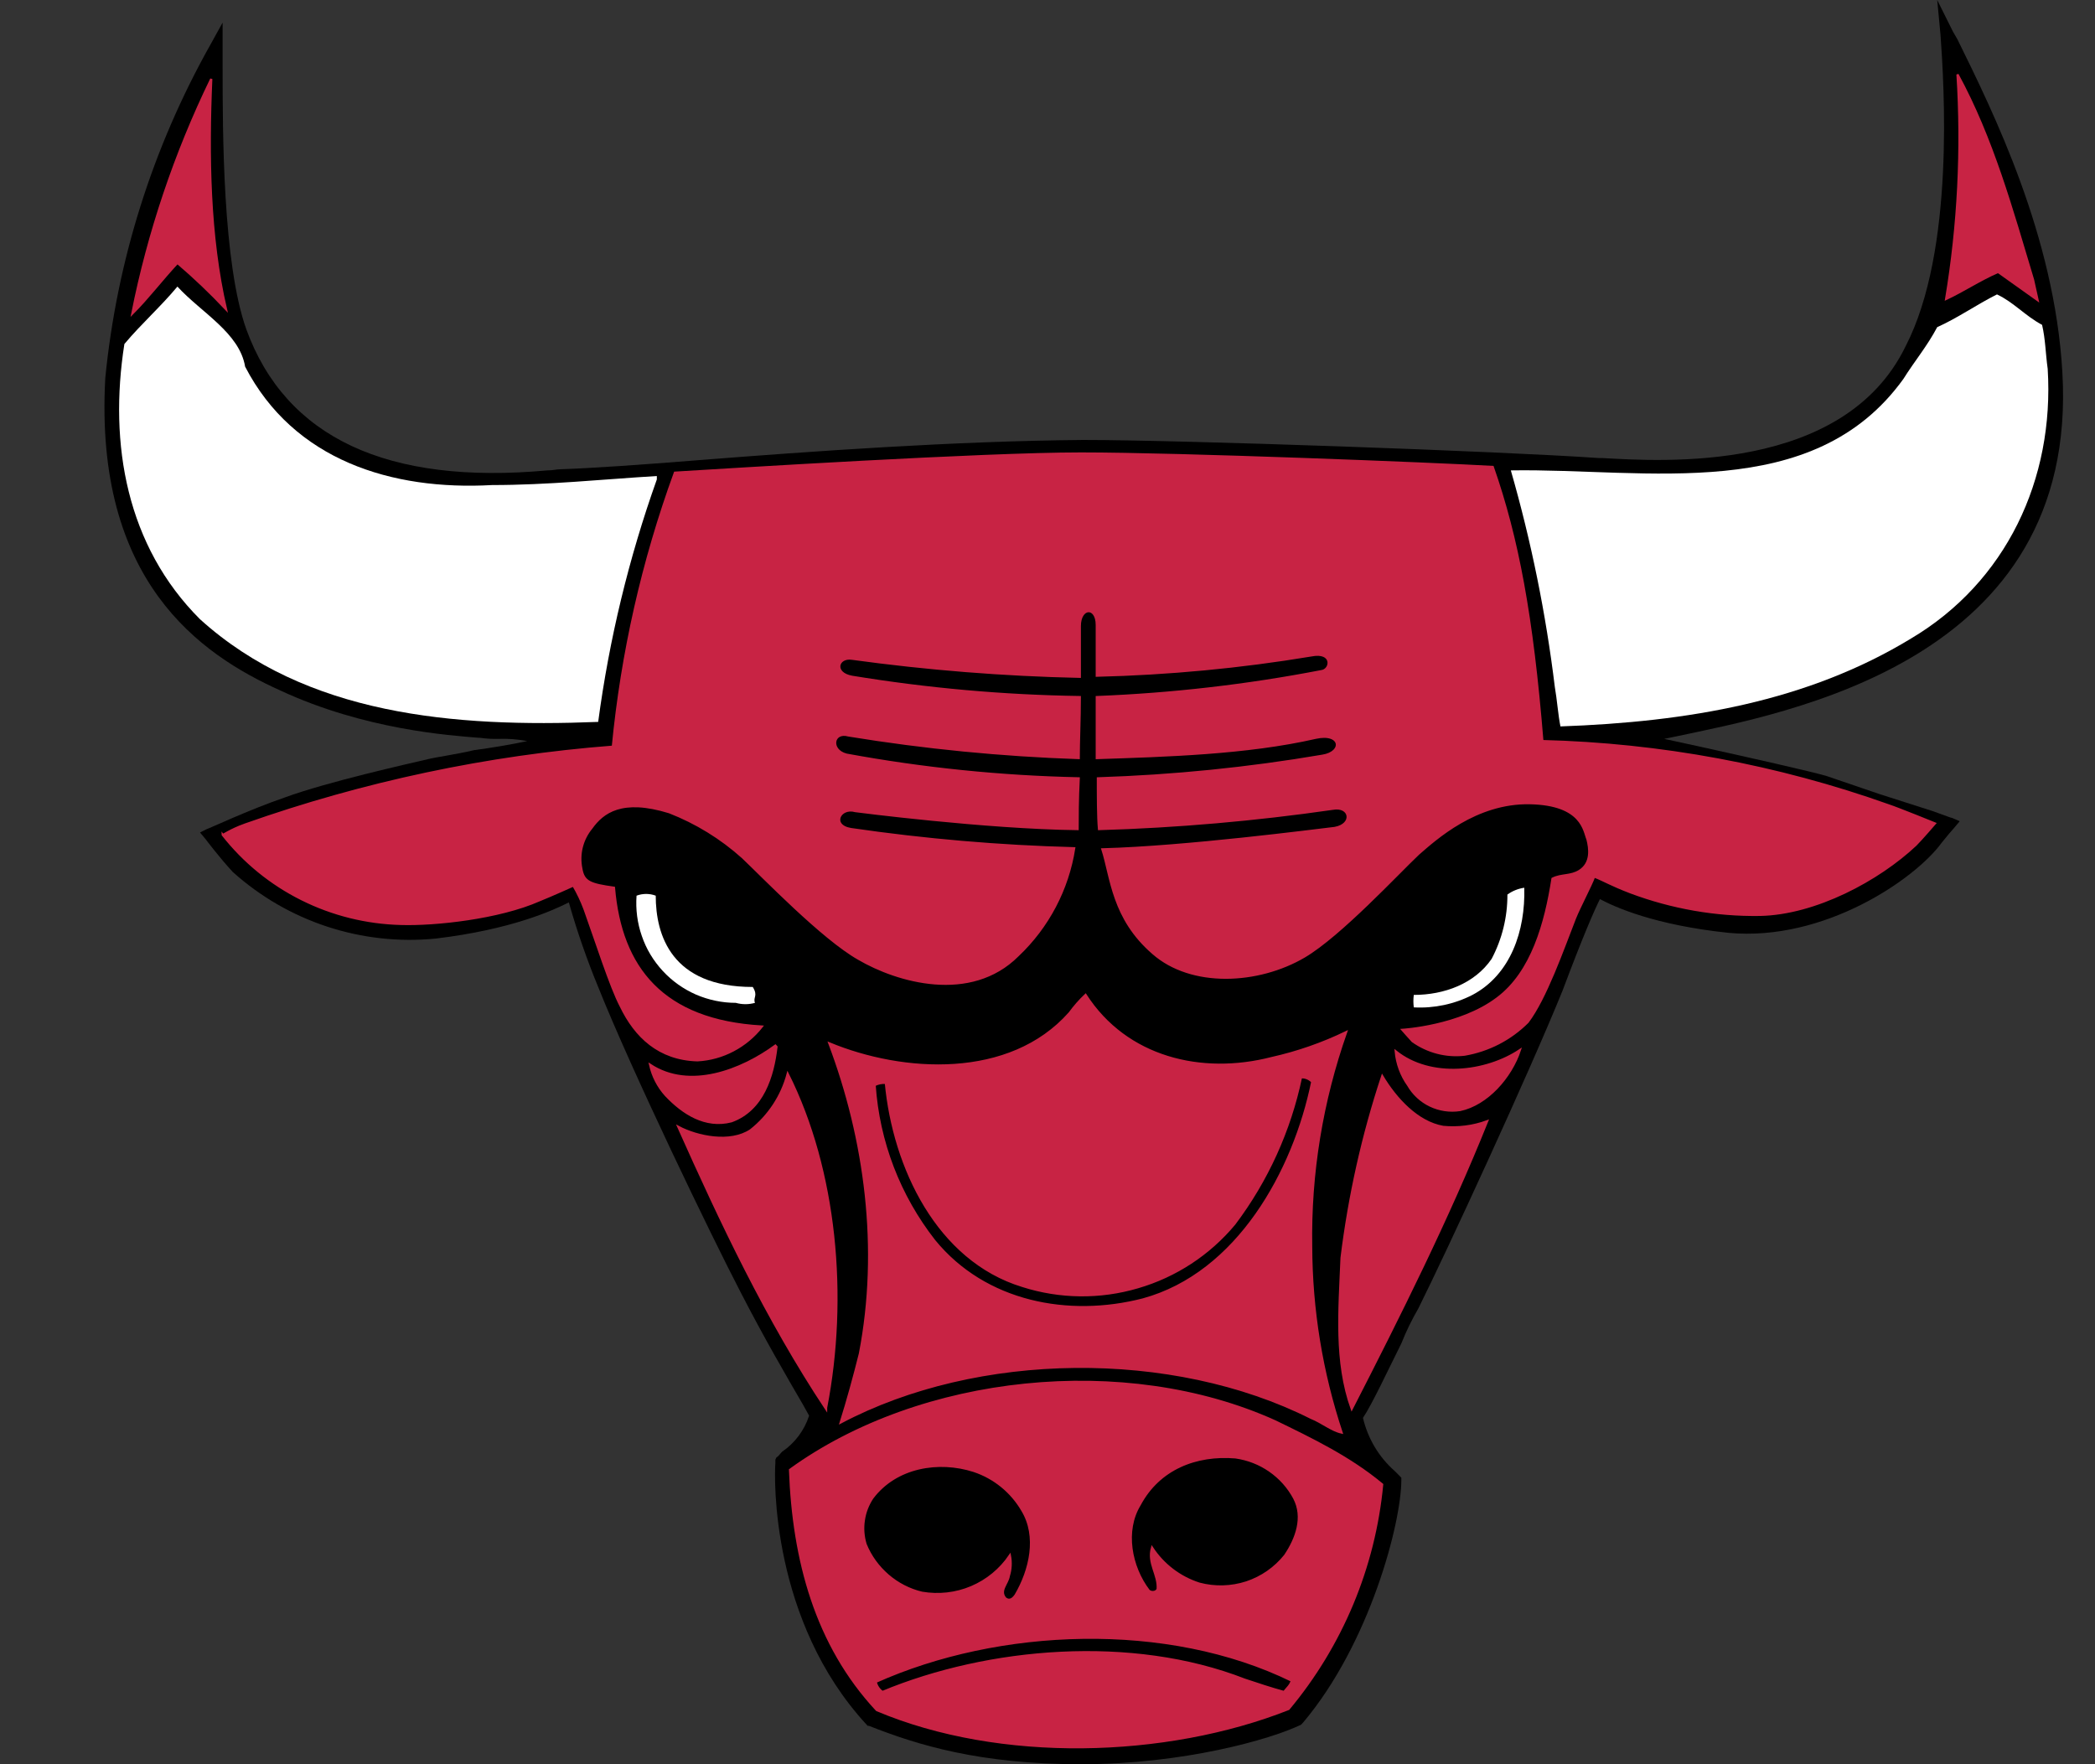 <svg width="19" height="16" viewBox="0 0 19 16" fill="none" xmlns="http://www.w3.org/2000/svg">
<rect x="0" y="0" width="19" height="16" fill="#333333" stroke="none"/>
<g clip-path="url(#clip0_876_2715)">
<path d="M18.704 3.376C18.633 2.138 18.08 1.023 17.753 0.358L17.712 0.287L17.569 6.10352e-05L17.599 0.317C17.63 0.757 17.732 2.271 17.282 3.141C16.72 4.297 15.072 4.184 14.53 4.154H14.499C13.61 4.092 10.714 3.99 9.824 3.99C8.658 4 7.369 4.092 6.326 4.174C5.814 4.215 5.374 4.246 5.078 4.256C5.047 4.256 5.016 4.266 4.965 4.266C3.512 4.399 2.592 3.969 2.234 2.987C2.019 2.384 2.019 1.187 2.019 0.614V0.205L1.906 0.409C1.384 1.339 1.06 2.366 0.955 3.427C0.852 5.269 1.814 5.934 2.54 6.261C3.308 6.619 4.085 6.67 4.341 6.691H4.351C4.409 6.699 4.467 6.703 4.525 6.701C4.611 6.698 4.697 6.705 4.781 6.721C4.638 6.752 4.454 6.783 4.3 6.803C4.126 6.844 3.962 6.865 3.881 6.885C3.707 6.926 2.97 7.09 2.581 7.233C2.254 7.345 1.886 7.519 1.876 7.519L1.814 7.55L1.865 7.611C1.865 7.611 1.988 7.775 2.111 7.908C2.359 8.131 2.651 8.3 2.968 8.404C3.285 8.508 3.62 8.545 3.952 8.512C4.638 8.43 5.016 8.256 5.159 8.184C5.233 8.445 5.322 8.701 5.425 8.951C5.732 9.719 6.448 11.202 6.714 11.714C6.929 12.133 7.144 12.501 7.287 12.747L7.338 12.839C7.295 12.972 7.209 13.087 7.093 13.166C7.072 13.187 7.062 13.207 7.042 13.217L7.032 13.238V13.269C7.021 13.402 6.991 14.701 7.86 15.642L7.87 15.652H7.881C8.321 15.826 8.883 16 9.804 16C10.735 16 11.523 15.775 11.799 15.642L11.809 15.632L11.819 15.621C12.423 14.905 12.709 13.811 12.709 13.422V13.402L12.689 13.381L12.648 13.34C12.505 13.214 12.405 13.046 12.361 12.859C12.443 12.737 12.586 12.43 12.709 12.184C12.752 12.075 12.804 11.969 12.863 11.867C13.118 11.356 13.865 9.739 14.172 8.982C14.356 8.491 14.459 8.256 14.51 8.154C14.643 8.225 15.001 8.389 15.676 8.46C16.546 8.542 17.374 7.969 17.61 7.642C17.65 7.591 17.712 7.519 17.722 7.509L17.773 7.448L17.702 7.417C17.691 7.417 17.671 7.407 17.528 7.356L17.047 7.202L16.566 7.038C16.433 6.998 15.84 6.865 15.42 6.772L15.093 6.701L15.195 6.68C16.198 6.466 18.858 6.005 18.704 3.376Z" fill="black"/>
<path d="M1.916 0.716C1.886 1.402 1.896 2.148 2.049 2.803C1.91 2.656 1.763 2.515 1.609 2.384C1.466 2.537 1.343 2.701 1.2 2.844C1.347 2.107 1.588 1.392 1.916 0.716Z" fill="#C82344"/>
<path d="M1.916 0.716C1.886 1.402 1.896 2.148 2.049 2.803C1.91 2.656 1.763 2.515 1.609 2.384C1.466 2.537 1.343 2.701 1.2 2.844C1.347 2.107 1.588 1.392 1.916 0.716Z" stroke="#C82344" stroke-width="0.02"/>
<path d="M18.438 2.537L18.479 2.721L18.121 2.466C17.957 2.537 17.804 2.639 17.65 2.711C17.762 2.039 17.796 1.356 17.753 0.675C18.07 1.258 18.244 1.893 18.438 2.537Z" fill="#C82344"/>
<path d="M18.438 2.537L18.479 2.721L18.121 2.466C17.957 2.537 17.804 2.639 17.65 2.711C17.762 2.039 17.796 1.356 17.753 0.675C18.07 1.258 18.244 1.893 18.438 2.537Z" stroke="#C82344" stroke-width="0.02"/>
<path d="M9.845 9.023C10.213 9.596 10.898 9.76 11.533 9.596C11.766 9.544 11.993 9.465 12.208 9.361C11.988 9.985 11.88 10.643 11.891 11.304C11.893 11.878 11.986 12.448 12.167 12.992C12.075 12.972 11.993 12.9 11.891 12.859C10.632 12.225 8.863 12.245 7.625 12.9C7.686 12.706 7.748 12.481 7.799 12.276C7.983 11.325 7.85 10.332 7.522 9.463C8.187 9.739 9.159 9.8 9.701 9.187C9.744 9.128 9.792 9.073 9.845 9.023Z" fill="#C82344"/>
<path d="M9.845 9.023C10.213 9.596 10.898 9.76 11.533 9.596C11.766 9.544 11.993 9.465 12.208 9.361C11.988 9.985 11.88 10.643 11.891 11.304C11.893 11.878 11.986 12.448 12.167 12.992C12.075 12.972 11.993 12.9 11.891 12.859C10.632 12.225 8.863 12.245 7.625 12.9C7.686 12.706 7.748 12.481 7.799 12.276C7.983 11.325 7.85 10.332 7.522 9.463C8.187 9.739 9.159 9.8 9.701 9.187C9.744 9.128 9.792 9.073 9.845 9.023Z" stroke="#C82344" stroke-width="0.02"/>
<path d="M7.042 9.494C7.011 9.76 6.919 10.066 6.633 10.169C6.397 10.23 6.193 10.097 6.039 9.934C5.968 9.856 5.919 9.76 5.896 9.657C6.254 9.893 6.725 9.708 7.032 9.483L7.042 9.494Z" fill="#C82344"/>
<path d="M7.042 9.494C7.011 9.76 6.919 10.066 6.633 10.169C6.397 10.23 6.193 10.097 6.039 9.934C5.968 9.856 5.919 9.76 5.896 9.657C6.254 9.893 6.725 9.708 7.032 9.483L7.042 9.494Z" stroke="#C82344" stroke-width="0.02"/>
<path d="M13.784 9.524C13.702 9.77 13.487 10.015 13.241 10.067C13.149 10.081 13.055 10.067 12.971 10.027C12.887 9.987 12.817 9.922 12.771 9.842C12.706 9.751 12.668 9.645 12.658 9.535C12.975 9.79 13.477 9.729 13.784 9.524Z" fill="#C82344"/>
<path d="M13.784 9.524C13.702 9.77 13.487 10.015 13.241 10.067C13.149 10.081 13.055 10.067 12.971 10.027C12.887 9.987 12.817 9.922 12.771 9.842C12.706 9.751 12.668 9.645 12.658 9.535C12.975 9.79 13.477 9.729 13.784 9.524Z" stroke="#C82344" stroke-width="0.02"/>
<path d="M13.088 10.22C13.223 10.233 13.36 10.216 13.487 10.169C13.129 11.059 12.699 11.918 12.259 12.777C12.106 12.348 12.147 11.887 12.167 11.407C12.236 10.847 12.359 10.295 12.536 9.76C12.658 9.964 12.853 10.179 13.088 10.22Z" fill="#C82344"/>
<path d="M13.088 10.22C13.223 10.233 13.36 10.216 13.487 10.169C13.129 11.059 12.699 11.918 12.259 12.777C12.106 12.348 12.147 11.887 12.167 11.407C12.236 10.847 12.359 10.295 12.536 9.76C12.658 9.964 12.853 10.179 13.088 10.22Z" stroke="#C82344" stroke-width="0.02"/>
<path d="M7.492 12.767V12.778C6.95 11.959 6.541 11.09 6.152 10.22C6.326 10.312 6.622 10.373 6.807 10.251C6.972 10.121 7.09 9.942 7.144 9.739C7.584 10.619 7.686 11.765 7.492 12.767Z" fill="#C82344"/>
<path d="M7.492 12.767V12.778C6.95 11.959 6.541 11.09 6.152 10.22C6.326 10.312 6.622 10.373 6.807 10.251C6.972 10.121 7.09 9.942 7.144 9.739C7.584 10.619 7.686 11.765 7.492 12.767Z" stroke="#C82344" stroke-width="0.02"/>
<path d="M12.535 13.463C12.464 14.212 12.168 14.921 11.686 15.499C10.571 15.939 9.067 15.98 7.952 15.509C7.4 14.916 7.195 14.148 7.165 13.33C8.351 12.471 10.203 12.276 11.563 12.89C11.901 13.054 12.239 13.217 12.535 13.463Z" fill="#C82344"/>
<path d="M12.535 13.463C12.464 14.212 12.168 14.921 11.686 15.499C10.571 15.939 9.067 15.98 7.952 15.509C7.4 14.916 7.195 14.148 7.165 13.33C8.351 12.471 10.203 12.276 11.563 12.89C11.901 13.054 12.239 13.217 12.535 13.463Z" stroke="#C82344" stroke-width="0.02"/>
<path d="M17.128 7.304C16.119 6.945 15.059 6.748 13.988 6.721C13.896 5.586 13.763 4.88 13.538 4.235C13.016 4.205 10.704 4.113 9.804 4.113C8.914 4.113 6.632 4.256 6.121 4.287C5.829 5.088 5.64 5.923 5.558 6.772C4.42 6.86 3.299 7.098 2.223 7.478C2.08 7.529 2.019 7.581 2.019 7.57C2.212 7.816 2.457 8.016 2.736 8.155C3.016 8.295 3.323 8.371 3.635 8.379C3.942 8.389 4.525 8.327 4.893 8.164C4.996 8.123 5.2 8.031 5.2 8.031C5.24 8.099 5.274 8.171 5.302 8.246C5.405 8.532 5.538 8.951 5.63 9.125C5.763 9.402 5.978 9.606 6.325 9.616C6.439 9.61 6.55 9.579 6.65 9.526C6.751 9.473 6.839 9.399 6.909 9.31C6.008 9.258 5.63 8.778 5.568 8.051C5.354 8.021 5.292 8 5.272 7.877C5.259 7.813 5.26 7.746 5.276 7.683C5.292 7.619 5.322 7.56 5.364 7.509C5.466 7.366 5.64 7.233 6.07 7.366C6.314 7.461 6.54 7.6 6.735 7.775C6.919 7.949 7.461 8.512 7.788 8.696C8.136 8.9 8.801 9.095 9.231 8.665C9.504 8.407 9.684 8.065 9.742 7.693C9.064 7.675 8.388 7.617 7.717 7.519C7.533 7.489 7.614 7.315 7.758 7.356C7.758 7.356 8.934 7.509 9.773 7.519C9.773 7.417 9.773 7.253 9.783 7.059C9.076 7.044 8.371 6.972 7.676 6.844C7.522 6.803 7.553 6.629 7.696 6.67C8.387 6.783 9.084 6.851 9.783 6.875C9.783 6.732 9.793 6.517 9.793 6.322C9.101 6.312 8.41 6.25 7.727 6.138C7.553 6.107 7.594 5.954 7.727 5.974C8.412 6.068 9.102 6.123 9.793 6.138V5.678C9.793 5.504 9.947 5.494 9.947 5.668V6.128C10.598 6.112 11.248 6.051 11.891 5.944C12.095 5.903 12.075 6.077 11.983 6.087C11.311 6.217 10.63 6.295 9.947 6.322V6.875C10.571 6.854 11.307 6.834 11.932 6.691C12.167 6.639 12.187 6.824 11.993 6.854C11.32 6.969 10.64 7.037 9.957 7.059C9.957 7.212 9.957 7.407 9.967 7.519C10.676 7.498 11.383 7.436 12.085 7.335C12.249 7.304 12.279 7.478 12.105 7.509C11.932 7.529 10.755 7.683 9.998 7.703C10.08 7.959 10.09 8.327 10.458 8.645C10.806 8.951 11.41 8.921 11.829 8.675C12.157 8.481 12.678 7.918 12.863 7.744C13.016 7.611 13.384 7.274 13.875 7.284C14.356 7.294 14.366 7.54 14.397 7.611C14.418 7.693 14.438 7.826 14.325 7.898C14.244 7.949 14.162 7.928 14.08 7.969C14.018 8.368 13.896 8.818 13.579 9.054C13.241 9.31 12.719 9.34 12.719 9.34C12.719 9.34 12.791 9.422 12.811 9.443C12.948 9.54 13.115 9.584 13.282 9.565C13.499 9.528 13.699 9.425 13.855 9.269C14.018 9.054 14.172 8.614 14.284 8.327C14.325 8.225 14.428 8.031 14.458 7.949C14.561 7.99 14.602 8.021 14.786 8.092C15.162 8.233 15.561 8.303 15.962 8.297C16.464 8.287 17.036 7.98 17.374 7.662C17.425 7.611 17.548 7.468 17.548 7.468C17.548 7.468 17.221 7.335 17.128 7.304Z" fill="#C82344"/>
<path d="M17.128 7.304C16.119 6.945 15.059 6.748 13.988 6.721C13.896 5.586 13.763 4.88 13.538 4.235C13.016 4.205 10.704 4.113 9.804 4.113C8.914 4.113 6.632 4.256 6.121 4.287C5.829 5.088 5.64 5.923 5.558 6.772C4.42 6.86 3.299 7.098 2.223 7.478C2.08 7.529 2.019 7.581 2.019 7.57C2.212 7.816 2.457 8.016 2.736 8.155C3.016 8.295 3.323 8.371 3.635 8.379C3.942 8.389 4.525 8.327 4.893 8.164C4.996 8.123 5.2 8.031 5.2 8.031C5.24 8.099 5.274 8.171 5.302 8.246C5.405 8.532 5.538 8.951 5.63 9.125C5.763 9.402 5.978 9.606 6.325 9.616C6.439 9.61 6.55 9.579 6.65 9.526C6.751 9.473 6.839 9.399 6.909 9.31C6.008 9.258 5.63 8.778 5.568 8.051C5.354 8.021 5.292 8 5.272 7.877C5.259 7.813 5.26 7.746 5.276 7.683C5.292 7.619 5.322 7.56 5.364 7.509C5.466 7.366 5.64 7.233 6.07 7.366C6.314 7.461 6.54 7.6 6.735 7.775C6.919 7.949 7.461 8.512 7.788 8.696C8.136 8.9 8.801 9.095 9.231 8.665C9.504 8.407 9.684 8.065 9.742 7.693C9.064 7.675 8.388 7.617 7.717 7.519C7.533 7.489 7.614 7.315 7.758 7.356C7.758 7.356 8.934 7.509 9.773 7.519C9.773 7.417 9.773 7.253 9.783 7.059C9.076 7.044 8.371 6.972 7.676 6.844C7.522 6.803 7.553 6.629 7.696 6.67C8.387 6.783 9.084 6.851 9.783 6.875C9.783 6.732 9.793 6.517 9.793 6.322C9.101 6.312 8.41 6.25 7.727 6.138C7.553 6.107 7.594 5.954 7.727 5.974C8.412 6.068 9.102 6.123 9.793 6.138V5.678C9.793 5.504 9.947 5.494 9.947 5.668V6.128C10.598 6.112 11.248 6.051 11.891 5.944C12.095 5.903 12.075 6.077 11.983 6.087C11.311 6.217 10.63 6.295 9.947 6.322V6.875C10.571 6.854 11.307 6.834 11.932 6.691C12.167 6.639 12.187 6.824 11.993 6.854C11.32 6.969 10.64 7.037 9.957 7.059C9.957 7.212 9.957 7.407 9.967 7.519C10.676 7.498 11.383 7.436 12.085 7.335C12.249 7.304 12.279 7.478 12.105 7.509C11.932 7.529 10.755 7.683 9.998 7.703C10.08 7.959 10.09 8.327 10.458 8.645C10.806 8.951 11.41 8.921 11.829 8.675C12.157 8.481 12.678 7.918 12.863 7.744C13.016 7.611 13.384 7.274 13.875 7.284C14.356 7.294 14.366 7.54 14.397 7.611C14.418 7.693 14.438 7.826 14.325 7.898C14.244 7.949 14.162 7.928 14.08 7.969C14.018 8.368 13.896 8.818 13.579 9.054C13.241 9.31 12.719 9.34 12.719 9.34C12.719 9.34 12.791 9.422 12.811 9.443C12.948 9.54 13.115 9.584 13.282 9.565C13.499 9.528 13.699 9.425 13.855 9.269C14.018 9.054 14.172 8.614 14.284 8.327C14.325 8.225 14.428 8.031 14.458 7.949C14.561 7.99 14.602 8.021 14.786 8.092C15.162 8.233 15.561 8.303 15.962 8.297C16.464 8.287 17.036 7.98 17.374 7.662C17.425 7.611 17.548 7.468 17.548 7.468C17.548 7.468 17.221 7.335 17.128 7.304Z" stroke="#C82344" stroke-width="0.02"/>
<path d="M11.737 13.586C11.829 13.76 11.758 13.954 11.655 14.107C11.564 14.221 11.443 14.305 11.305 14.351C11.166 14.396 11.018 14.4 10.878 14.363C10.701 14.307 10.549 14.191 10.448 14.036C10.407 14.179 10.51 14.281 10.499 14.414C10.495 14.421 10.489 14.427 10.483 14.431C10.476 14.435 10.469 14.438 10.461 14.438C10.453 14.439 10.445 14.439 10.438 14.436C10.43 14.434 10.423 14.43 10.418 14.425C10.254 14.21 10.192 13.882 10.336 13.647C10.51 13.32 10.847 13.187 11.205 13.217C11.317 13.233 11.423 13.274 11.515 13.338C11.608 13.402 11.684 13.487 11.737 13.586Z" fill="black"/>
<path d="M11.737 13.586C11.829 13.76 11.758 13.954 11.655 14.107C11.564 14.221 11.443 14.305 11.305 14.351C11.166 14.396 11.018 14.4 10.878 14.363C10.701 14.307 10.549 14.191 10.448 14.036C10.407 14.179 10.51 14.281 10.499 14.414C10.495 14.421 10.489 14.427 10.483 14.431C10.476 14.435 10.469 14.438 10.461 14.438C10.453 14.439 10.445 14.439 10.438 14.436C10.43 14.434 10.423 14.43 10.418 14.425C10.254 14.21 10.192 13.882 10.336 13.647C10.51 13.32 10.847 13.187 11.205 13.217C11.317 13.233 11.423 13.274 11.515 13.338C11.608 13.402 11.684 13.487 11.737 13.586Z" stroke="#C82344" stroke-width="0.02"/>
<path d="M9.272 13.698C9.415 13.934 9.344 14.24 9.211 14.466C9.19 14.496 9.159 14.527 9.118 14.496C9.057 14.425 9.139 14.363 9.149 14.292C9.168 14.232 9.171 14.169 9.159 14.107C9.073 14.234 8.952 14.334 8.81 14.394C8.669 14.454 8.513 14.471 8.361 14.445C8.247 14.418 8.141 14.363 8.053 14.287C7.964 14.21 7.894 14.114 7.85 14.005C7.829 13.935 7.823 13.861 7.834 13.789C7.844 13.716 7.871 13.647 7.911 13.586C8.126 13.299 8.515 13.238 8.832 13.34C9.018 13.402 9.174 13.529 9.272 13.698Z" fill="black"/>
<path d="M9.272 13.698C9.415 13.934 9.344 14.24 9.211 14.466C9.19 14.496 9.159 14.527 9.118 14.496C9.057 14.425 9.139 14.363 9.149 14.292C9.168 14.232 9.171 14.169 9.159 14.107C9.073 14.234 8.952 14.334 8.81 14.394C8.669 14.454 8.513 14.471 8.361 14.445C8.247 14.418 8.141 14.363 8.053 14.287C7.964 14.21 7.894 14.114 7.85 14.005C7.829 13.935 7.823 13.861 7.834 13.789C7.844 13.716 7.871 13.647 7.911 13.586C8.126 13.299 8.515 13.238 8.832 13.34C9.018 13.402 9.174 13.529 9.272 13.698Z" stroke="#C82344" stroke-width="0.02"/>
<path d="M11.717 15.243C11.696 15.294 11.686 15.294 11.645 15.345C11.533 15.315 11.41 15.274 11.287 15.233C10.264 14.834 8.965 14.946 8.003 15.345C7.972 15.323 7.95 15.291 7.942 15.253C9.057 14.752 10.591 14.691 11.717 15.243Z" fill="black"/>
<path d="M11.717 15.243C11.696 15.294 11.686 15.294 11.645 15.345C11.533 15.315 11.41 15.274 11.287 15.233C10.264 14.834 8.965 14.946 8.003 15.345C7.972 15.323 7.95 15.291 7.942 15.253C9.057 14.752 10.591 14.691 11.717 15.243Z" stroke="#C82344" stroke-width="0.02"/>
<path d="M11.901 9.811C11.737 10.619 11.226 11.55 10.366 11.785C9.691 11.959 8.934 11.816 8.474 11.253C8.156 10.847 7.967 10.356 7.932 9.841C7.963 9.825 7.999 9.818 8.034 9.821C8.106 10.588 8.505 11.427 9.272 11.662C9.612 11.771 9.977 11.775 10.319 11.674C10.662 11.574 10.967 11.374 11.195 11.1C11.492 10.706 11.698 10.252 11.799 9.77C11.818 9.769 11.837 9.772 11.854 9.779C11.872 9.786 11.888 9.797 11.901 9.811Z" fill="black"/>
<path d="M11.901 9.811C11.737 10.619 11.226 11.55 10.366 11.785C9.691 11.959 8.934 11.816 8.474 11.253C8.156 10.847 7.967 10.356 7.932 9.841C7.963 9.825 7.999 9.818 8.034 9.821C8.106 10.588 8.505 11.427 9.272 11.662C9.612 11.771 9.977 11.775 10.319 11.674C10.662 11.574 10.967 11.374 11.195 11.1C11.492 10.706 11.698 10.252 11.799 9.77C11.818 9.769 11.837 9.772 11.854 9.779C11.872 9.786 11.888 9.797 11.901 9.811Z" stroke="#C82344" stroke-width="0.02"/>
<path d="M2.223 3.325C2.663 4.174 3.553 4.45 4.463 4.399C4.965 4.399 5.456 4.348 5.957 4.317V4.348C5.703 5.06 5.525 5.798 5.425 6.547C4.116 6.599 2.776 6.486 1.814 5.616C1.149 4.952 0.985 4.031 1.128 3.12C1.282 2.936 1.456 2.783 1.609 2.599C1.824 2.834 2.172 3.018 2.223 3.325Z" fill="white"/>
<path d="M18.52 2.946C18.551 3.079 18.551 3.202 18.571 3.345C18.633 4.348 18.193 5.279 17.333 5.79C16.392 6.363 15.308 6.547 14.152 6.588C14.131 6.486 14.121 6.343 14.101 6.23C14.02 5.566 13.887 4.909 13.702 4.266C14.94 4.246 16.443 4.573 17.262 3.437C17.364 3.274 17.477 3.141 17.569 2.967C17.753 2.885 17.927 2.762 18.111 2.67C18.264 2.742 18.367 2.865 18.52 2.946Z" fill="white"/>
<path d="M13.824 8.051C13.835 8.44 13.701 8.839 13.354 9.023C13.19 9.107 13.006 9.146 12.822 9.136C12.817 9.098 12.817 9.06 12.822 9.023C13.098 9.023 13.374 8.921 13.528 8.696C13.623 8.516 13.672 8.316 13.671 8.113C13.716 8.08 13.769 8.059 13.824 8.051Z" fill="white"/>
<path d="M6.847 9.095C6.791 9.111 6.73 9.111 6.673 9.095C6.549 9.095 6.426 9.069 6.312 9.02C6.198 8.97 6.095 8.897 6.011 8.806C5.926 8.714 5.861 8.607 5.821 8.489C5.78 8.372 5.764 8.247 5.773 8.123C5.829 8.102 5.891 8.102 5.947 8.123C5.947 8.481 6.09 8.951 6.827 8.951C6.878 9.033 6.827 9.044 6.847 9.095Z" fill="white"/>
</g>
<defs>
<clipPath id="clip0_876_2715">
<rect width="17.763" height="16" fill="white" transform="translate(0.947)"/>
</clipPath>
</defs>
</svg>

